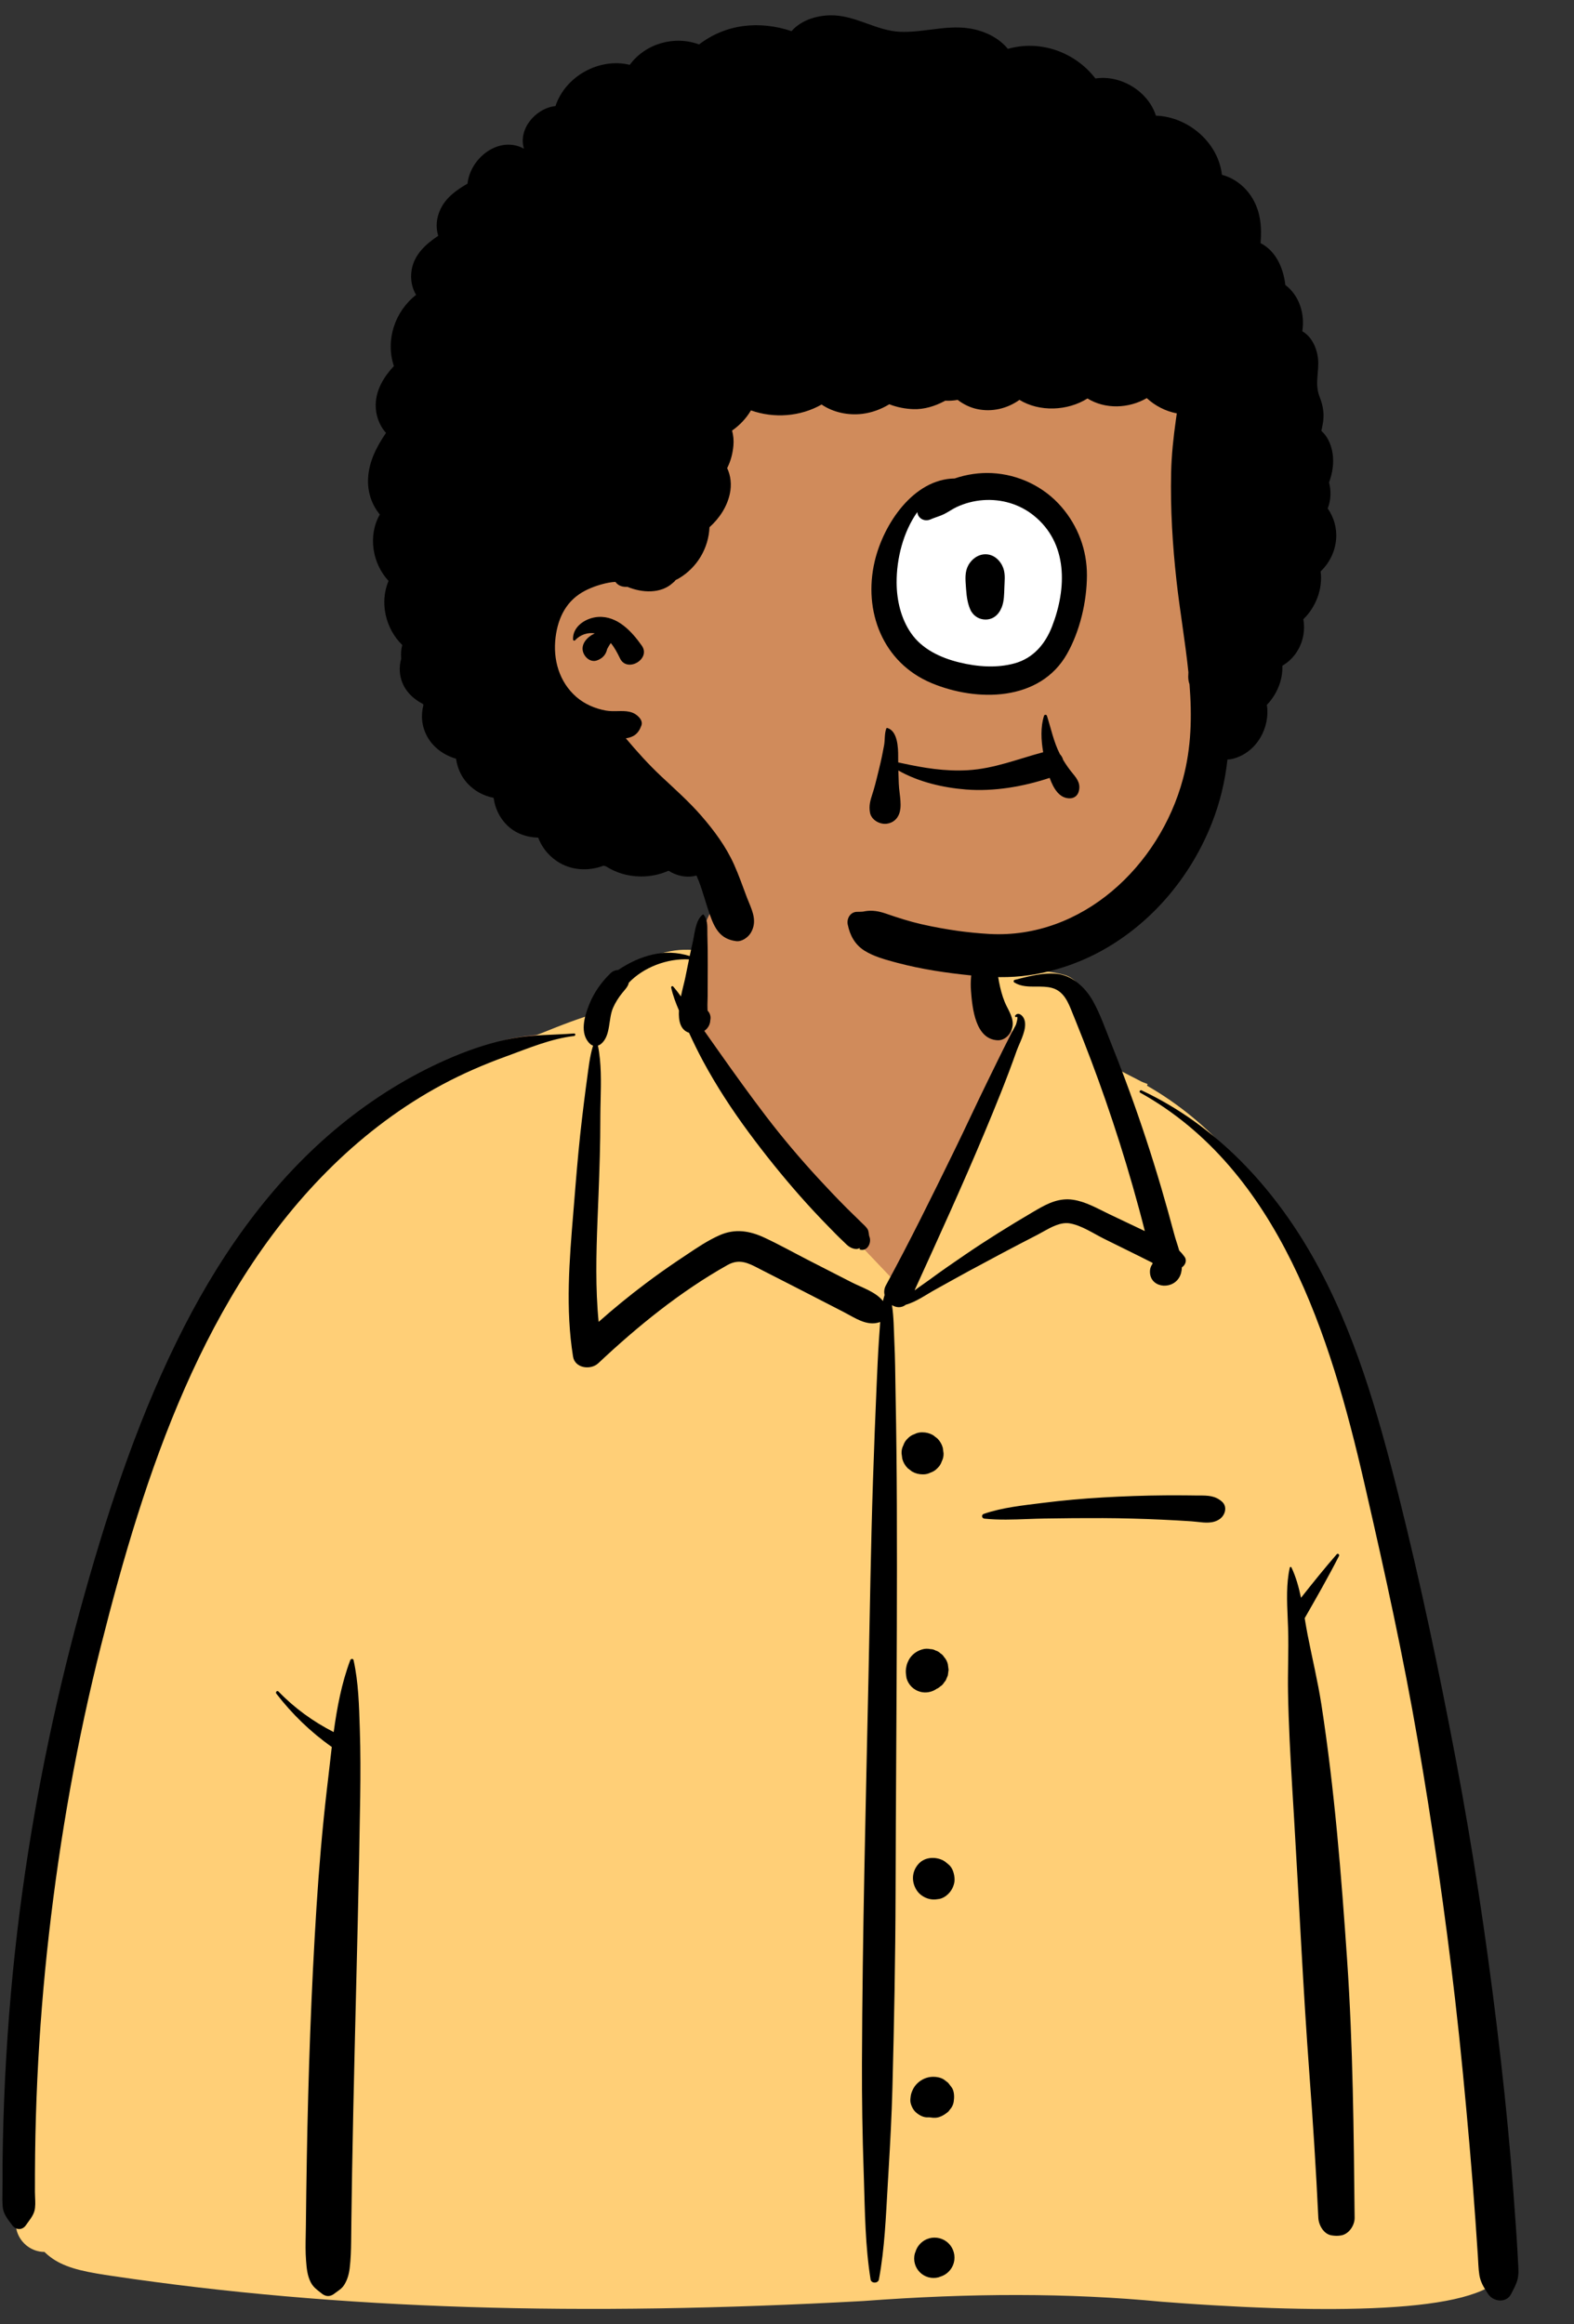<svg xmlns="http://www.w3.org/2000/svg" xmlns:xlink="http://www.w3.org/1999/xlink" width="822.238" height="1213.624" viewBox="0 0 822.238 1213.624" fill="none">
<rect x="0" y="0" width="822.238" height="1213.624" fill="#333333" stroke="none"/>
<path d="M450.293 1200.63C502.427 1196.73 554.721 1196.03 606.813 1201.02C637.594 1203.31 772.555 1213.62 783.582 1186.05C776.641 1039.25 762.586 891.195 719.466 750.005C701.733 699.872 686.502 658.262 651.892 616.776C640.984 605.449 617.46 581.693 603.981 573.945C592.303 567.234 587.422 569.628 580.717 558.292C574.054 545.769 569.139 524.855 559.678 516.019C550.045 507.022 535.768 510.241 518.073 513.139C521.324 469.208 501.046 458.02 473.11 449.666C424.005 430.925 375.509 440.34 363.15 500.117C340.234 500.117 327.362 509.978 313.446 519.454C307.757 523.327 311.714 533.196 304.919 536.24C292.348 540.716 270.132 539.62 258.028 545.129C202.984 570.178 153.959 606.504 121.762 659.556C49.582 772.822 -9.53674e-07 1011.42 8.58 1145.66C4.821 1151.56 10.019 1160.01 11.34 1166.35C13.008 1171.86 18.409 1175.53 24.046 1174.91C31.912 1183.36 44.078 1185.25 54.903 1187C185.548 1206.84 318.563 1207.84 450.293 1200.63Z"   fill="#D08B5B" >
</path>
<path d="M326.096 509.727L325.926 510.587L325.895 510.721C325.767 511.217 325.461 511.757 324.864 512.522L324.602 512.845L322.898 514.894L322.472 515.435C320.648 517.795 319.097 520.362 317.925 522.998C317.113 524.822 316.696 526.417 316.217 529.303L316.085 530.124L315.753 532.292L315.562 533.45C314.843 537.61 314.102 539.424 312.51 540.777C312.408 540.863 312.3 540.937 312.184 541.001L311.065 541.006L310.616 540.886C308.977 539.331 308.239 537.166 308.3 534.301L308.393 529.993L303.656 531.632L302.546 532.005L301.322 532.427C299.252 533.15 297.022 533.969 294.559 534.909L293.053 535.487L291.003 536.284L289.161 537.009L278.063 541.436L277.025 541.846C275.348 542.505 273.93 543.051 272.628 543.539L266.43 545.855L264.507 546.565L262 547.481L260.447 548.059C249.609 552.128 239.502 556.651 229.993 561.748C209.317 572.831 189.86 587.281 172.292 604.402C140.337 635.538 114.958 674.486 94.144 721.81C77.778 759.018 64.903 799.254 51.548 851.446L50.308 856.323C37.957 905.158 28.878 955.694 22.951 1007.8C20.08 1033.04 18.051 1058.37 16.868 1083.75C16.262 1096.74 15.88 1109.76 15.721 1122.78L15.694 1125.14L15.667 1128.06C15.651 1130.03 15.64 1132.03 15.632 1134.08L15.622 1138.78L15.624 1143.06L15.628 1143.37C15.632 1143.57 15.637 1143.79 15.646 1144.03L15.777 1147.07L15.799 1147.91C15.828 1149.62 15.728 1150.86 15.463 1151.82C15.163 1152.91 14.559 1153.99 13.329 1155.71L12.175 1157.29L11.698 1157.96L11.422 1158.35C11.134 1158.77 10.837 1158.97 10.552 1159.02L7.238 1159.62L8.222 1162.85L8.339 1163.24C8.489 1163.75 8.612 1164.21 8.71 1164.65L8.807 1165.09L8.946 1165.54L9.056 1165.86C11.172 1171.87 16.875 1175.95 23.104 1175.98L23.221 1175.97L23.491 1176.24L23.815 1176.55C30.002 1182.34 37.93 1185.11 50.557 1187.26L52.142 1187.53L54.798 1187.96L58.403 1188.5C177.445 1206.27 304.098 1209.66 450.834 1201.63C507.116 1197.42 558.196 1197.34 606.903 1202L617.731 1202.8L620.324 1202.98C622.014 1203.1 623.643 1203.21 625.318 1203.32L629.205 1203.56L633.862 1203.85C654.455 1205.08 674.192 1205.79 692.813 1205.8L695.209 1205.8L696.374 1205.8C734.697 1205.63 762.632 1202.34 776.821 1194.87L779.542 1193.43L778.041 1190.75L777.815 1190.33C776.94 1188.7 776.412 1187.23 776.145 1185.59L776.053 1184.99L775.971 1184.37C775.867 1183.53 775.785 1182.62 775.712 1181.55L775.659 1180.71L775.465 1177.13L775.408 1176.2L774.931 1169.33L774.119 1157.29L773.724 1151.74C772.921 1140.66 772.033 1129.55 771.061 1118.42L770.148 1108.09L769.871 1105C767.798 1082 765.888 1062.84 763.773 1044.32L762.932 1037.06C757.865 993.938 751.531 950.39 743.966 906.444L742.962 900.676L742.571 898.462C736.548 864.51 729.269 829.908 718.677 783.505L715.859 771.214L715.332 768.937L714.663 766.074C703.851 720.02 692.777 685.524 677.32 654.613L676.719 653.419L676.133 652.266C656.739 614.317 631.829 585.732 599.527 567.151L599.2 566.964L599.49 566.12L596.786 565.048L596.452 564.895L595.985 564.668C594.667 564.017 592 562.641 588.352 560.733L580.506 556.605L572.839 535.433L571.309 531.268C570.868 530.076 570.542 529.209 570.331 528.666L568.528 524.21L567.985 522.851C566.471 519.086 565.514 517.099 564.039 515.024C561.889 512 559.172 509.949 555.647 509L555.331 508.917L554.638 508.742L554.256 508.65C550.38 507.736 544.921 506.912 537.845 506.163L536.408 506.015L534.473 505.824L534.44 505.638L533.496 505.749L532.972 505.815C531.564 505.993 530.067 506.207 528.386 506.466L527.089 506.67L524.113 507.155L518.69 508.061L518.947 509.431L519.127 510.387L519.256 511.07L519.459 512.111C519.599 512.801 519.747 513.486 519.905 514.166C520.881 518.368 522.042 521.839 523.645 524.966L524.327 526.301L524.957 527.566L525.094 527.85C527.517 532.956 529.978 542.275 528.976 544.839L528.767 545.391L527.613 548.62L526.836 550.762L526.312 552.192C522.625 562.213 518.504 572.53 512.926 585.896L511.708 588.808L509.407 594.266L508.63 596.096C502.39 610.765 495.566 626.171 486.794 645.537L482.521 654.95L475.522 670.319L475.393 670.728L474.753 672.001L471.595 670.251L464.944 666.594L446.115 646.791L445.757 646.579L445.638 646.505C445.316 646.299 444.959 646.009 444.498 645.58L444.131 645.231L442.999 644.117L441.437 642.628L440.354 641.567L439.485 640.7L438.193 639.393L434.131 635.233C429.413 630.377 424.98 625.607 420.783 620.856C411.45 610.289 402.473 599.161 393.855 587.503C384.786 575.234 376.919 563.025 370.326 550.812C368.065 546.624 365.863 542.178 363.503 537.088L362.477 534.862L361.22 534.459L361.043 534.398C358.84 533.579 357.839 531.027 358.019 526.385L358.081 525.1L357.865 524.598L359.021 518.946L359.142 518.364C359.184 518.168 359.226 517.971 359.27 517.771L359.546 516.54L359.808 515.429L360.544 512.405L361.097 510.095L361.234 509.465L363.945 496.162L359.888 495.981L359.328 495.963C347.375 495.681 334.753 500.695 326.703 509.093L326.096 509.727Z"   fill="#FFCF77" >
</path>
<path d="M361.44 493.958L361.845 492.195C362.871 487.818 363.252 480.588 367.028 477.66C367.179 477.543 367.415 477.492 367.559 477.66C369.54 479.971 369.527 483.305 369.515 486.381L369.515 486.385C369.513 486.983 369.51 487.572 369.523 488.141L369.532 488.466C369.702 493.581 369.734 498.68 369.717 503.798L369.664 520.089C369.661 520.915 369.635 521.753 369.608 522.595L369.608 522.596L369.608 522.596C369.563 524.039 369.517 525.492 369.59 526.914L369.65 527.786C370.894 529.06 371.472 530.901 371.049 532.75C370.974 535.122 369.734 537.101 367.924 538.345L371.802 543.846L375.683 549.343C383.682 560.688 391.769 571.932 400.197 582.965C408.791 594.214 417.959 605.039 427.553 615.447C432.24 620.533 437.007 625.548 441.885 630.451C443.867 632.444 445.898 634.387 447.908 636.352L449.906 638.327C451.088 639.508 452.574 640.676 453.358 642.173C453.819 643.056 453.924 645.232 454.089 645.592C455.569 648.845 453.044 654.032 448.848 652.409L449.038 652.283C449.802 651.751 449.312 651.744 447.569 652.26C446.469 652.257 445.437 652.004 444.474 651.502L444.187 651.344C442.83 650.655 441.618 649.32 440.516 648.253L440.243 647.992C437.721 645.63 435.319 643.125 432.903 640.656C427.859 635.505 422.931 630.244 418.159 624.842C408.639 614.064 399.614 602.849 391.067 591.286C382.361 579.509 374.269 567.127 367.31 554.237C364.669 549.345 362.248 544.359 359.927 539.315C355.409 537.865 354.36 533.06 354.675 527.647C353.008 523.765 351.506 519.803 350.618 515.755C350.497 515.2 351.21 514.677 351.637 515.162C353.082 516.804 354.42 518.552 355.706 520.345C356.482 516.55 357.464 513.057 357.926 510.83L359.929 501.002C348.642 500.414 336.274 505.051 328.493 513.169C328.075 515.283 326.448 516.796 324.862 518.772C323.05 521.031 321.469 523.566 320.29 526.217C317.675 532.093 319.151 540.752 314.076 545.063C313.547 545.512 312.956 545.824 312.346 546.017C314.209 555.152 313.976 565.008 313.751 574.548C313.685 577.339 313.62 580.104 313.608 582.815L313.607 583.869C313.619 597.276 313.171 610.694 312.653 624.09L312.126 637.348C311.443 655.03 310.999 672.721 312.718 690.305C320.563 683.357 328.675 676.726 337.066 670.409C342.583 666.255 348.211 662.248 353.941 658.391L358.597 655.28C364.176 651.539 369.891 647.69 376 645.01C383.99 641.507 391.588 642.711 399.302 646.304C406.984 649.883 414.437 654.04 421.972 657.919C429.635 661.863 437.316 665.774 444.991 669.695C450.075 672.293 457.525 674.638 461.254 679.42C461.492 678.362 461.769 677.307 462.093 676.256C461.723 674.653 461.866 672.921 462.765 671.27C475.294 648.247 486.888 624.674 498.4 601.13C504.227 589.215 509.767 577.159 515.604 565.251L521.28 553.654C522.228 551.722 523.179 549.791 524.135 547.863C525.568 544.977 527.059 542.119 528.507 539.24C529.119 538.024 529.886 536.816 530.481 535.588L530.764 534.972C530.764 534.972 532.152 530.616 531.09 531.028L530.999 531.072C530.457 531.379 530.023 530.697 530.374 530.262C531.875 528.405 533.968 530.05 534.825 531.769C536.705 535.536 534.345 541.012 532.465 545.374C531.984 546.49 531.534 547.533 531.195 548.456L531.104 548.709C525.939 563.328 520.091 577.673 514.099 591.968C502.609 619.375 490.268 646.361 477.953 673.394L477.807 673.859C480.432 671.846 483.237 670.019 485.638 668.241C491.695 663.754 497.929 659.488 504.153 655.236C515.567 647.438 527.29 640.154 539.207 633.158L541.594 631.762C547.547 628.294 553.443 625.482 560.51 626.523C567.074 627.491 573.177 631.017 579.108 633.882L579.721 634.175L598.046 642.887C596.087 635.075 593.966 627.301 591.753 619.556C587.437 604.449 582.688 589.469 577.537 574.623C572.728 560.752 567.528 547.033 562.028 533.422L560.372 529.338C558.13 523.734 555.9 517.623 549.491 515.897C546.876 515.193 544.104 515.203 541.341 515.212C537.336 515.226 533.349 515.24 529.885 513.079C529.353 512.747 529.419 511.87 530.064 511.708L533.676 510.798C540.458 509.111 548.409 507.414 554.823 509.054C561.802 510.842 567.576 516.699 570.962 522.788C574.726 529.562 577.38 537.142 580.237 544.365L580.691 545.502C583.969 553.676 587.124 561.899 590.141 570.174C596.176 586.714 601.669 603.453 606.641 620.343C609.036 628.483 611.31 636.662 613.495 644.861C614.123 647.219 615.159 650.078 616.009 653.06C616.983 654.01 617.905 655.07 618.77 656.279C620.205 658.285 619.175 660.637 617.391 661.838C617.322 663.89 616.865 665.82 615.776 667.474C611.521 673.933 600.271 672.269 600.729 663.586C600.797 662.257 601.316 660.988 602.099 659.916L602.078 659.742L601.989 659.424C600.036 658.488 598.075 657.445 596.008 656.424L576.776 646.921C571.206 644.168 565.031 639.915 558.838 638.866C554.066 638.059 549.078 640.855 544.689 643.316C543.767 643.833 542.871 644.336 542.009 644.787L541.687 644.953C529.692 651.101 517.786 657.453 505.927 663.857C500.138 666.984 494.424 670.241 488.656 673.405C483.835 676.051 478.631 679.849 473.211 681.342C470.896 683.142 468.146 682.901 465.936 681.54C466.945 687.795 466.884 694.214 467.194 700.609C467.61 709.159 467.674 717.732 467.812 726.293L467.868 729.502C468.232 748.428 468.427 767.359 468.499 786.289C468.662 829.212 468.419 872.144 468.176 915.073L468.176 915.078C468.037 939.565 467.899 964.05 467.836 988.533C467.747 1022.4 467.077 1056.3 466.197 1090.15C465.823 1104.5 465.044 1118.83 464.201 1133.15L463.738 1140.96C462.757 1157.45 462.178 1174.12 459.126 1190.38C458.728 1192.5 455.138 1192.55 454.786 1190.38C451.977 1172.95 451.821 1155.14 451.281 1137.51L451.167 1133.99C450.518 1115.06 450.21 1096.14 450.276 1077.2C450.516 1009.77 452.269 942.374 453.703 874.958C454.424 841.086 454.909 807.199 456.029 773.338C456.589 756.395 457.223 739.463 457.975 722.527C458.311 714.966 458.633 707.412 459.136 699.861L459.363 696.625C459.519 694.514 459.645 692.429 459.798 690.363C454.057 692.46 448.73 689.527 443.528 686.663C442.547 686.123 441.571 685.585 440.596 685.084C433.523 681.445 426.452 677.8 419.375 674.168L412.292 670.543L398.118 663.31C397.576 663.034 397.045 662.758 396.522 662.486C390.887 659.554 386.241 657.137 380.012 660.632C355.489 674.39 332.954 692.696 312.532 711.905C308.616 715.589 300.341 714.599 299.349 708.425C295.341 683.48 297.429 658.193 299.497 633.142C299.616 631.707 299.734 630.271 299.852 628.837L300.649 619.015C301.616 607.284 302.668 595.553 304.071 583.869C304.698 578.643 305.322 573.42 306.014 568.203L306.546 564.292C307.41 558.109 307.974 551.963 309.816 546.033C309.235 545.845 308.676 545.537 308.176 545.063C302.638 539.809 305.308 530.692 307.835 524.442C310.33 518.273 314.135 512.889 318.9 508.255C319.939 507.243 321.404 506.592 322.876 506.558C334.429 498.904 347.103 495.084 360.294 499.262C360.664 497.491 361.042 495.722 361.44 493.958ZM507.237 517.547C507.943 526.572 509.539 542.739 521.154 543.24C523.773 543.353 526.189 541.737 527.526 539.585C530.363 535.02 528.728 531.096 526.622 526.936L525.938 525.599C524.311 522.424 523.256 518.954 522.451 515.488C520.692 507.917 520.297 500.416 520.135 492.687C520.748 489.935 516.465 486.891 514.102 490.314C508.773 498.037 506.509 508.252 507.237 517.547ZM236.77 551.835C246.805 547.613 257.343 544.166 268.06 542.201C278.658 540.258 289.21 540.529 299.906 539.695C300.76 539.631 300.726 540.914 299.906 541.009C287.97 542.394 276.44 547.251 265.169 551.379L264.204 551.731C252.818 555.862 241.717 560.666 231.034 566.392C210.147 577.588 190.967 592.024 174.009 608.55C106.304 674.522 75.449 769.656 52.84 859.058C40.278 908.729 31.345 959.24 25.555 1010.14C22.692 1035.31 20.668 1060.58 19.488 1085.89C18.884 1098.86 18.503 1111.84 18.344 1124.82C18.262 1131.47 18.238 1138.12 18.246 1144.77C18.247 1145.61 18.29 1146.52 18.333 1147.44C18.447 1149.87 18.569 1152.47 17.979 1154.62C17.223 1157.36 15.091 1159.77 13.514 1162.06C11.645 1164.77 8.286 1164.62 6.391 1162.06L5.692 1161.12C3.671 1158.44 1.694 1155.88 1.405 1152.37C1.19 1149.76 1.23 1147.1 1.27 1144.45L1.27 1144.45C1.287 1143.28 1.304 1142.12 1.3 1140.97C1.268 1133.37 1.362 1125.77 1.514 1118.17C1.807 1103.6 2.381 1089.04 3.234 1074.5C4.966 1044.99 7.817 1015.53 11.899 986.247C19.155 934.197 30.031 882.644 44.277 832.06C57.717 784.341 73.639 736.763 96.321 692.561C117.381 651.521 145.009 613.342 181.465 584.66C198.418 571.322 216.873 560.206 236.77 551.835ZM713.59 778.371L712.559 773.887C695.13 698.213 668.268 611.065 595.663 570.624C594.861 570.177 595.567 569.031 596.373 569.41C635.118 587.586 664.841 619.475 685.755 656.32C707.411 694.471 719.754 737.787 730.395 780.124L730.779 781.654C742.126 826.944 751.774 872.702 760.46 918.572C769.257 965.023 776.318 1011.76 781.998 1058.69C784.808 1081.9 787.313 1105.15 789.267 1128.44C790.243 1140.08 791.13 1151.73 791.927 1163.38C792.245 1168.04 792.545 1172.7 792.802 1177.37L792.987 1180.87C793.012 1181.37 793.042 1181.87 793.073 1182.37C793.236 1185.05 793.399 1187.72 792.739 1190.35C792.062 1193.05 790.633 1195.5 789.376 1197.97C786.89 1202.87 780.075 1202.07 777.396 1197.97L776.618 1196.78C774.841 1194.04 773.365 1191.49 772.808 1188.07C772.269 1184.76 772.249 1181.29 772.007 1177.95C771.562 1171.8 771.183 1165.65 770.751 1159.5C769.844 1146.55 768.825 1133.61 767.697 1120.68C765.466 1095.15 763.073 1069.65 760.134 1044.19C754.912 998.953 748.359 953.833 740.634 908.953C733.086 865.111 723.544 821.713 713.59 778.371ZM477.705 748.935C476.344 749.377 475.168 750.133 474.174 751.202C473.105 752.196 472.349 753.373 471.907 754.733C471.219 756.039 470.905 757.449 470.961 758.959L471.354 761.875C471.874 763.733 472.815 765.346 474.174 766.715L476.395 768.43C478.105 769.422 479.951 769.921 481.93 769.928L482.277 769.934C483.657 769.934 484.95 769.616 486.157 768.983C487.516 768.54 488.693 767.784 489.687 766.715C490.756 765.721 491.512 764.545 491.955 763.185C492.641 761.877 492.957 760.469 492.899 758.959L492.507 756.043C491.987 754.185 491.046 752.572 489.687 751.202L487.467 749.488L487.123 749.296C485.509 748.431 483.779 747.996 481.93 747.991L481.583 747.984C480.204 747.984 478.912 748.301 477.705 748.935ZM576.133 781.986C565.596 782.593 555.125 783.529 544.654 784.852C534.502 786.133 523.605 787.219 513.918 790.57C512.524 791.053 512.842 792.91 514.254 793.057C521.667 793.829 529.332 793.543 536.908 793.261C539.837 793.151 542.753 793.043 545.636 792.996C555.796 792.832 565.972 792.736 576.133 792.779C586.316 792.824 596.493 793.114 606.666 793.569C611.92 793.805 617.172 794.097 622.42 794.449C623.437 794.517 624.474 794.635 625.516 794.754C629.57 795.216 633.711 795.687 637.155 793.277C640.012 791.276 641.338 786.82 638.328 784.164C634.719 780.979 630.829 780.978 626.403 780.976C625.744 780.976 625.072 780.976 624.388 780.965L621.237 780.923C617.037 780.877 612.836 780.868 608.636 780.898C597.795 780.974 586.956 781.365 576.133 781.986ZM674.623 818.508C676.983 823.476 678.478 828.876 679.63 834.388C685.712 826.696 691.906 818.987 698.303 811.641C698.892 810.965 699.847 811.831 699.481 812.55C693.897 823.497 687.673 834.366 681.556 845.035C682.046 847.992 682.532 850.925 683.091 853.784C685.474 865.97 688.393 877.936 690.296 890.238C697.136 934.457 700.687 979.156 703.734 1023.77C706.79 1068.55 707.181 1113.34 707.64 1158.21C707.68 1162.1 704.689 1166.61 700.681 1167.35C698.846 1167.68 697.473 1167.62 695.642 1167.35C691.471 1166.73 688.862 1161.96 688.683 1158.21C687.487 1133.13 685.878 1108.09 684.014 1083.06C680.71 1038.67 678.691 994.173 676.022 949.743L675.082 934.214C674.073 917.388 673.15 900.551 672.85 883.7C672.759 878.646 672.832 873.594 672.905 868.542L672.905 868.536C672.993 862.429 673.081 856.325 672.88 850.224C672.822 848.481 672.745 846.713 672.666 844.928C672.282 836.17 671.881 827.022 673.767 818.62C673.851 818.241 674.45 818.145 674.623 818.508ZM474.827 866.664C474.479 867.277 473.814 868.732 473.585 869.764C473.062 872.111 473.103 873.133 473.359 874.979L473.558 876.355C474.04 878.078 474.913 879.575 476.174 880.845C477.443 882.106 478.94 882.979 480.664 883.461C483.567 884.261 486.831 883.688 489.281 881.932C489.972 881.654 490.59 881.253 491.129 880.717C491.958 880.227 492.618 879.566 493.108 878.737C493.418 878.341 493.725 877.943 494.03 877.545L495.14 874.916L495.532 871.99L495.14 869.065C494.799 867.633 494.143 866.386 493.17 865.323C492.681 864.496 492.022 863.838 491.196 863.35C490.51 862.667 489.7 862.195 488.768 861.934C487.91 861.437 486.984 861.186 485.991 861.184C484.528 860.856 483.066 860.921 481.603 861.38C478.746 862.255 476.315 864.048 474.827 866.664ZM145.489 883.341C153.927 892.078 163.602 899.043 174.313 904.521C176.068 891.659 178.481 878.867 182.975 866.946C183.26 866.189 184.486 866.016 184.693 866.946C187.303 878.698 187.561 890.8 187.96 902.831C188.353 914.699 188.337 926.621 188.164 938.496C187.526 982.139 186.328 1025.75 185.292 1069.38C184.774 1091.21 184.288 1113.04 183.915 1134.87C183.774 1143.06 183.656 1151.24 183.557 1159.43L183.437 1170.23C183.377 1175 183.251 1179.72 182.669 1184.49C182.285 1187.63 181.467 1190.62 179.735 1193.31C178.506 1195.22 176.754 1196.19 175.047 1197.48L174.727 1197.73C172.549 1199.45 170.255 1199.46 168.098 1197.73L167.472 1197.23C165.411 1195.62 163.631 1194.36 162.315 1191.82C160.485 1188.27 160.192 1184.42 159.881 1180.52C159.523 1176.04 159.616 1171.5 159.709 1166.98C159.739 1165.54 159.768 1164.1 159.783 1162.66C159.905 1150.75 160.07 1138.84 160.279 1126.93C161.046 1083.26 162.562 1039.58 165.325 995.986C166.627 975.453 168.392 954.853 170.759 934.402L171.21 930.569C171.928 924.552 172.583 918.428 173.321 912.284C162.304 904.535 152.62 895.133 144.362 884.467C143.754 883.682 144.755 882.581 145.489 883.341ZM478.37 986.293L478.266 986.088C476.012 981.754 476.618 976.848 479.923 973.25C483.167 969.715 488.738 969.455 492.761 971.593C493.741 972.115 494.641 972.952 495.505 973.65C497.682 975.41 498.537 978.585 498.657 981.26C498.776 983.905 497.381 987.046 495.505 988.872L495.05 989.313C493.929 990.403 492.323 991.351 490.755 991.639C488.226 992.104 486.102 992.09 483.747 991.096C481.723 990.242 479.98 988.87 478.793 987.008L478.601 986.693C478.519 986.562 478.443 986.429 478.37 986.293ZM476.596 1091.77C477.222 1090.29 478.097 1088.98 479.288 1087.87C481.568 1085.75 484.359 1084.55 487.488 1084.53C489.381 1084.52 491.492 1084.93 493.116 1085.98L495.286 1087.66C495.874 1088.41 496.459 1089.17 497.042 1089.93C498.399 1091.7 498.579 1094.56 498.296 1096.67C498.232 1098.07 497.814 1099.38 497.042 1100.6L495.39 1102.73C493.802 1104.03 492.478 1104.95 490.555 1105.58C489.55 1105.9 488.582 1105.97 487.617 1105.92L487.295 1105.9L487.488 1105.93L487.15 1105.89C486.836 1105.86 486.521 1105.83 486.205 1105.78C485.99 1105.76 485.774 1105.74 485.559 1105.71C485.352 1105.69 485.152 1105.69 484.943 1105.7C482.499 1105.93 480.042 1104.55 478.307 1102.96C476.744 1101.52 475.341 1098.48 475.559 1096.32L475.652 1095.42C475.817 1093.9 475.952 1093.3 476.596 1091.77ZM478.157 1176.16C478.651 1174.39 479.544 1172.86 480.835 1171.56C482.135 1170.27 483.668 1169.37 485.433 1168.88C489.018 1167.89 492.943 1168.93 495.57 1171.56C498.196 1174.19 499.236 1178.11 498.248 1181.7C497.754 1183.46 496.861 1184.99 495.57 1186.29C494.363 1187.49 492.955 1188.35 491.347 1188.86L490.972 1188.97L490.386 1189.22C488.589 1189.7 486.791 1189.7 484.995 1189.22C483.277 1188.73 481.786 1187.87 480.52 1186.61C479.263 1185.34 478.394 1183.85 477.912 1182.13Q477.188 1179.44 477.912 1176.74L478.157 1176.16Z" fill-rule="evenodd"  fill="#000000" >
</path>
<path d="M271.419 343.06C278.001 384.476 345.744 428.062 351.1 435.731C408.183 517.463 475.415 503.176 527.076 503.176C578.736 503.176 619.276 448.841 638.422 399.882C647.025 377.886 628.547 345.485 628.547 330.393C628.547 300.827 648.096 262.69 645.025 229.602C640.601 181.936 572.204 75.218 420.634 82.672C312.482 87.991 255.026 239.895 271.419 343.06Z"   fill="#D08B5B" >
</path>
<path d="M365.188 23.207C352.308 18.428 337.138 22.717 328.988 33.857C313.048 29.987 295.318 39.807 290.179 55.387C279.679 56.547 270.548 67.507 273.718 77.657C260.938 70.617 245.698 82.267 244.218 95.907C238.488 99.207 232.998 103.107 230.088 109.257C227.908 113.867 227.548 118.678 228.918 123.137C222.368 127.497 216.298 133.007 215.019 141.097C214.288 145.727 215.118 150.297 217.358 153.987C206.288 162.647 201.248 177.487 205.759 191.167C200.588 196.707 196.458 203.397 196.259 211.167C196.118 216.527 198.038 222.077 201.638 226.057C196.788 233.207 192.738 240.928 192.278 249.767C191.908 256.847 194.118 263.477 198.418 268.678C192.148 279.597 194.408 294.147 202.958 303.347C198.208 314.647 201.378 328.317 210.128 336.827C209.499 339.147 209.357 341.545 209.579 343.944C208.964 346.09 208.72 348.358 208.864 350.625C209.374 358.587 214.339 364.161 220.845 367.566L221.212 368.094C219.796 373.376 220.214 379.183 223.109 384.536C226.22 390.286 231.916 394.41 238.232 396.212C238.886 400.876 240.821 405.368 244.005 408.895C247.818 413.118 252.68 415.625 257.866 416.652C258.554 421.913 260.871 426.976 264.835 430.9C269.152 435.174 275.112 437.31 281.137 437.425C282.949 442.176 286.137 446.443 290.8 449.64C298.001 454.577 307.315 455.121 315.268 452.075C315.683 452.194 316.101 452.3 316.517 452.41C321.745 455.745 327.826 457.594 334.482 457.711C339.453 457.798 344.6 456.771 349.246 454.712C353.594 457.49 358.951 458.568 363.823 457.21C364.274 458.225 364.704 459.246 365.099 460.277C367.208 465.847 368.708 471.627 370.668 477.247C373.269 484.687 376.099 490.397 384.548 491.477C387.548 491.867 390.808 489.507 392.248 487.067C395.47 481.552 393.351 476.414 391.187 471.167C390.917 470.514 390.647 469.859 390.386 469.201L390.009 468.227C387.898 462.637 385.938 457.007 383.498 451.547C379.228 442.047 373.078 433.747 366.269 425.917C359.828 418.517 352.448 412.017 345.308 405.307C338.708 399.117 332.748 392.457 326.938 385.567C330.958 384.947 333.528 383.237 335.088 378.777C335.588 377.347 334.958 375.867 334.038 374.807C330.923 371.184 326.863 371.267 322.632 371.353C320.615 371.394 318.559 371.435 316.548 371.077C310.908 370.077 305.358 367.697 301.019 363.897C292.088 356.087 288.769 344.327 290.228 332.787C291.568 322.207 296.048 313.407 305.728 308.428C309.458 306.507 313.978 305.027 318.099 304.257C319.228 304.047 320.349 303.928 321.478 303.867C322.599 305.457 324.488 306.537 327.259 306.467C327.411 306.464 327.56 306.451 327.71 306.444C335.469 309.675 345.265 310.13 351.455 304.411C352.042 303.975 352.556 303.458 352.986 302.87C353.475 302.659 353.965 302.425 354.458 302.138C364.192 296.457 370.173 286.231 370.627 275.325C375.775 270.695 379.751 264.75 381.242 257.916C382.288 253.124 381.726 248.35 379.857 244.462C381.63 240.98 382.714 237.103 383.118 232.779C383.364 230.152 383.136 227.42 382.421 224.858C386.415 222.083 389.826 218.483 392.291 214.308C404.327 218.576 418.043 217.598 429.194 211.246C435.296 215.408 443.214 217.031 450.551 216.106C455.575 215.472 460.271 213.704 464.562 211.114C468.579 212.686 472.918 213.517 477.13 213.659C482.819 213.852 488.347 212.121 493.337 209.491L493.784 209.241C495.949 209.354 498.126 209.207 500.275 208.828C503.285 211.147 506.8 212.822 510.335 213.596C518.194 215.318 526.2 213.361 532.554 208.825C543.067 215.226 557.653 214.632 568.093 208.085C577.409 213.84 589.624 213.357 599.062 207.907C603.411 211.94 608.873 214.726 614.748 215.873L614.278 219.178C612.978 228.377 611.988 237.577 611.778 246.867C611.358 265.678 612.509 284.477 614.578 303.167C616.349 319.167 619.179 335.117 620.808 351.057C620.759 351.817 620.718 352.567 620.718 353.327C620.708 354.787 620.958 356.117 621.378 357.317C622.688 373.797 622.398 390.267 617.958 406.777C605.708 452.397 565.118 490.447 516.788 487.727C513.988 487.567 511.188 487.347 508.388 487.067C506.868 486.907 505.349 486.747 503.828 486.567L501.898 486.327L501.838 486.317L501.738 486.307L501.538 486.277L500.888 486.197C494.338 485.277 487.808 484.107 481.358 482.637C475.118 481.207 469.128 479.277 463.088 477.197L462.639 477.045C459.051 475.852 455.709 475.214 451.888 475.857C451.558 475.907 451.228 476.007 450.888 476.057L450.759 476.067L450.185 476.106C449.422 476.154 448.668 476.183 447.908 476.167L447.685 476.167C444.212 476.232 442.202 479.645 442.849 482.817C444.009 488.517 446.628 493.357 451.668 496.497C456.172 499.301 461.653 500.908 466.851 502.301L468.868 502.837C481.408 506.157 494.368 508.087 507.269 509.377C517.548 510.397 527.398 510.767 537.638 509.267C551.868 507.187 565.808 502.207 578.218 494.937C603.308 480.227 622.548 456.647 633.128 429.678C637.29 419.087 639.978 407.935 641.209 396.626C642.16 396.606 643.153 396.479 644.194 396.202C656.585 392.903 663.625 379.856 661.786 368.098C664.868 364.94 667.21 361.019 668.593 356.763C669.589 353.696 669.994 350.635 669.887 347.642C673.136 345.76 675.952 343.06 678.044 339.435C680.979 334.349 681.786 328.726 680.851 323.361C687.44 317.051 691.084 307.368 689.874 298.406C694.417 294.062 697.413 288.187 697.967 281.626C698.461 275.766 696.78 270.118 693.583 265.513C695.29 261.18 695.437 256.418 694.282 251.91C696.919 244.831 697.434 236.87 693.976 229.89C693.028 227.98 691.765 226.338 690.272 225.028C690.419 224.191 690.583 223.342 690.778 222.457L690.891 221.928C691.993 216.499 691.274 212.18 689.269 206.997C687.683 202.895 688.01 199.03 688.351 194.993C688.494 193.305 688.64 191.586 688.648 189.807C688.679 183.347 685.828 176.107 680.308 172.997C681.778 163.867 678.648 154.197 671.438 148.817C670.388 139.657 666.378 130.997 658.488 126.967C659.238 118.987 658.548 110.867 654.398 103.787C650.828 97.678 645.009 93.057 638.308 91.287C636.438 74.407 620.608 60.937 603.838 60.397C599.798 47.678 585.438 38.937 572.238 40.987C561.538 27.077 543.298 20.707 526.498 25.517C521.648 19.597 514.148 16.087 506.578 14.867C499.624 13.752 492.816 14.619 485.994 15.488C480.702 16.161 475.401 16.836 470.019 16.587C458.269 16.047 447.998 8.757 436.188 8.057C428.058 7.577 418.908 10.057 413.488 16.257C396.918 10.747 379.349 12.357 365.188 23.207ZM299.35 333.948C299.369 334.458 300.01 334.788 300.389 334.378C303.149 331.438 306.909 330.138 310.729 330.758C306.839 332.518 303.1 336.388 304.709 340.828C305.719 343.608 308.699 345.978 311.85 344.878C314.289 344.018 316.079 342.418 316.899 339.928C316.901 339.92 316.915 339.877 316.935 339.813L316.935 339.812C317.016 339.554 317.205 338.954 317.189 338.898C317.379 338.508 317.609 338.128 317.829 337.758L318.127 337.252C318.424 336.75 318.722 336.26 319.059 335.788C321.069 338.188 322.569 341.088 323.889 343.828C327.569 351.508 340.189 344.148 335.27 337.178C330.029 329.748 322.569 321.628 312.619 322.168C306.319 322.508 299.029 326.978 299.35 333.948Z" fill-rule="evenodd"  fill="#000000" >
</path>
<ellipse cx="513.238" cy="305" rx="51" ry="52"   fill="#FFFFFF" >
</ellipse>
<path d="M486.477 356.658C461.132 346.004 450.82 319.135 456.925 293.158C461.515 273.622 477.172 250.181 498.7 249.861C504.894 247.74 511.59 246.738 518.104 247.059C532.066 247.749 545.367 254.117 554.521 264.728C563.164 274.745 567.861 287.308 567.799 300.562C567.734 314.177 564.158 329.509 557.424 341.427C543.275 366.468 510.227 366.642 486.477 356.658ZM499.76 264.78C504.051 262.763 508.854 261.522 513.581 261.183C523.096 260.501 532.513 263.198 539.991 269.201C557.95 283.618 557.311 307.267 549.571 327.182C546.003 336.363 539.734 343.728 530.029 346.412C520.679 348.999 510.508 348.209 501.18 345.932C491.44 343.554 481.729 339.076 475.876 330.587C470.61 322.949 468.425 313.419 468.383 304.245C468.326 291.787 471.827 277.744 479.208 267.388C479.378 270.549 482.795 272.718 486.188 271.202L486.958 270.875C489.024 270.038 491.192 269.458 493.194 268.465C495.44 267.349 497.479 265.852 499.76 264.78ZM504.682 307.797L504.467 304.834C504.205 300.939 504.191 297.273 506.665 293.896C510.9 288.115 518.497 287.808 522.679 293.896C525.137 297.474 524.962 300.931 524.758 304.964C524.743 305.249 524.729 305.538 524.715 305.83L524.674 306.821C524.551 310.311 524.567 313.986 523.26 317.212C521.581 321.353 518.318 324.006 513.696 323.457C510.975 323.132 508.696 321.508 507.374 319.268L507.328 319.294C505.474 315.592 504.996 311.837 504.682 307.797ZM505.469 402.217C519.427 401.426 531.701 396.323 544.947 392.826C543.847 386.535 543.509 379.672 545.377 373.83C545.619 373.072 546.672 373.074 546.914 373.83C549.112 380.681 550.403 387.39 553.685 393.832C554.496 394.667 555.077 395.718 555.388 396.853C556.921 399.4 558.629 401.818 560.54 404.107C562.944 406.987 564.693 409.692 563.419 413.623C562.791 415.56 561.169 416.799 559.125 416.892C553.513 417.146 550.316 411.794 548.331 406.214C534.443 410.826 519.151 413.437 504.595 412.29C492.763 411.356 479.874 408.392 469.28 402.35C469.343 404.632 469.43 406.916 469.51 409.201C469.566 410.817 469.768 412.491 469.97 414.175C470.297 416.894 470.627 419.639 470.355 422.202C469.919 426.32 467.581 429.506 463.344 430.144C459.697 430.692 455.183 428.257 454.472 424.351C453.799 420.65 454.692 417.859 455.726 414.631C455.959 413.905 456.198 413.156 456.429 412.37C457.538 408.588 458.408 404.724 459.364 400.901C460.328 397.041 461.117 393.148 461.832 389.237C462.356 386.374 461.978 383.148 462.992 380.451C463.072 380.24 463.278 380.089 463.511 380.156C468.906 381.706 469.212 390.392 469.19 395.053L469.189 395.283C469.181 396.233 469.19 397.183 469.2 398.132L471.261 398.583C482.578 401.031 493.57 402.892 505.469 402.217Z" fill-rule="evenodd"  fill="#000000" >
</path>
</svg>
